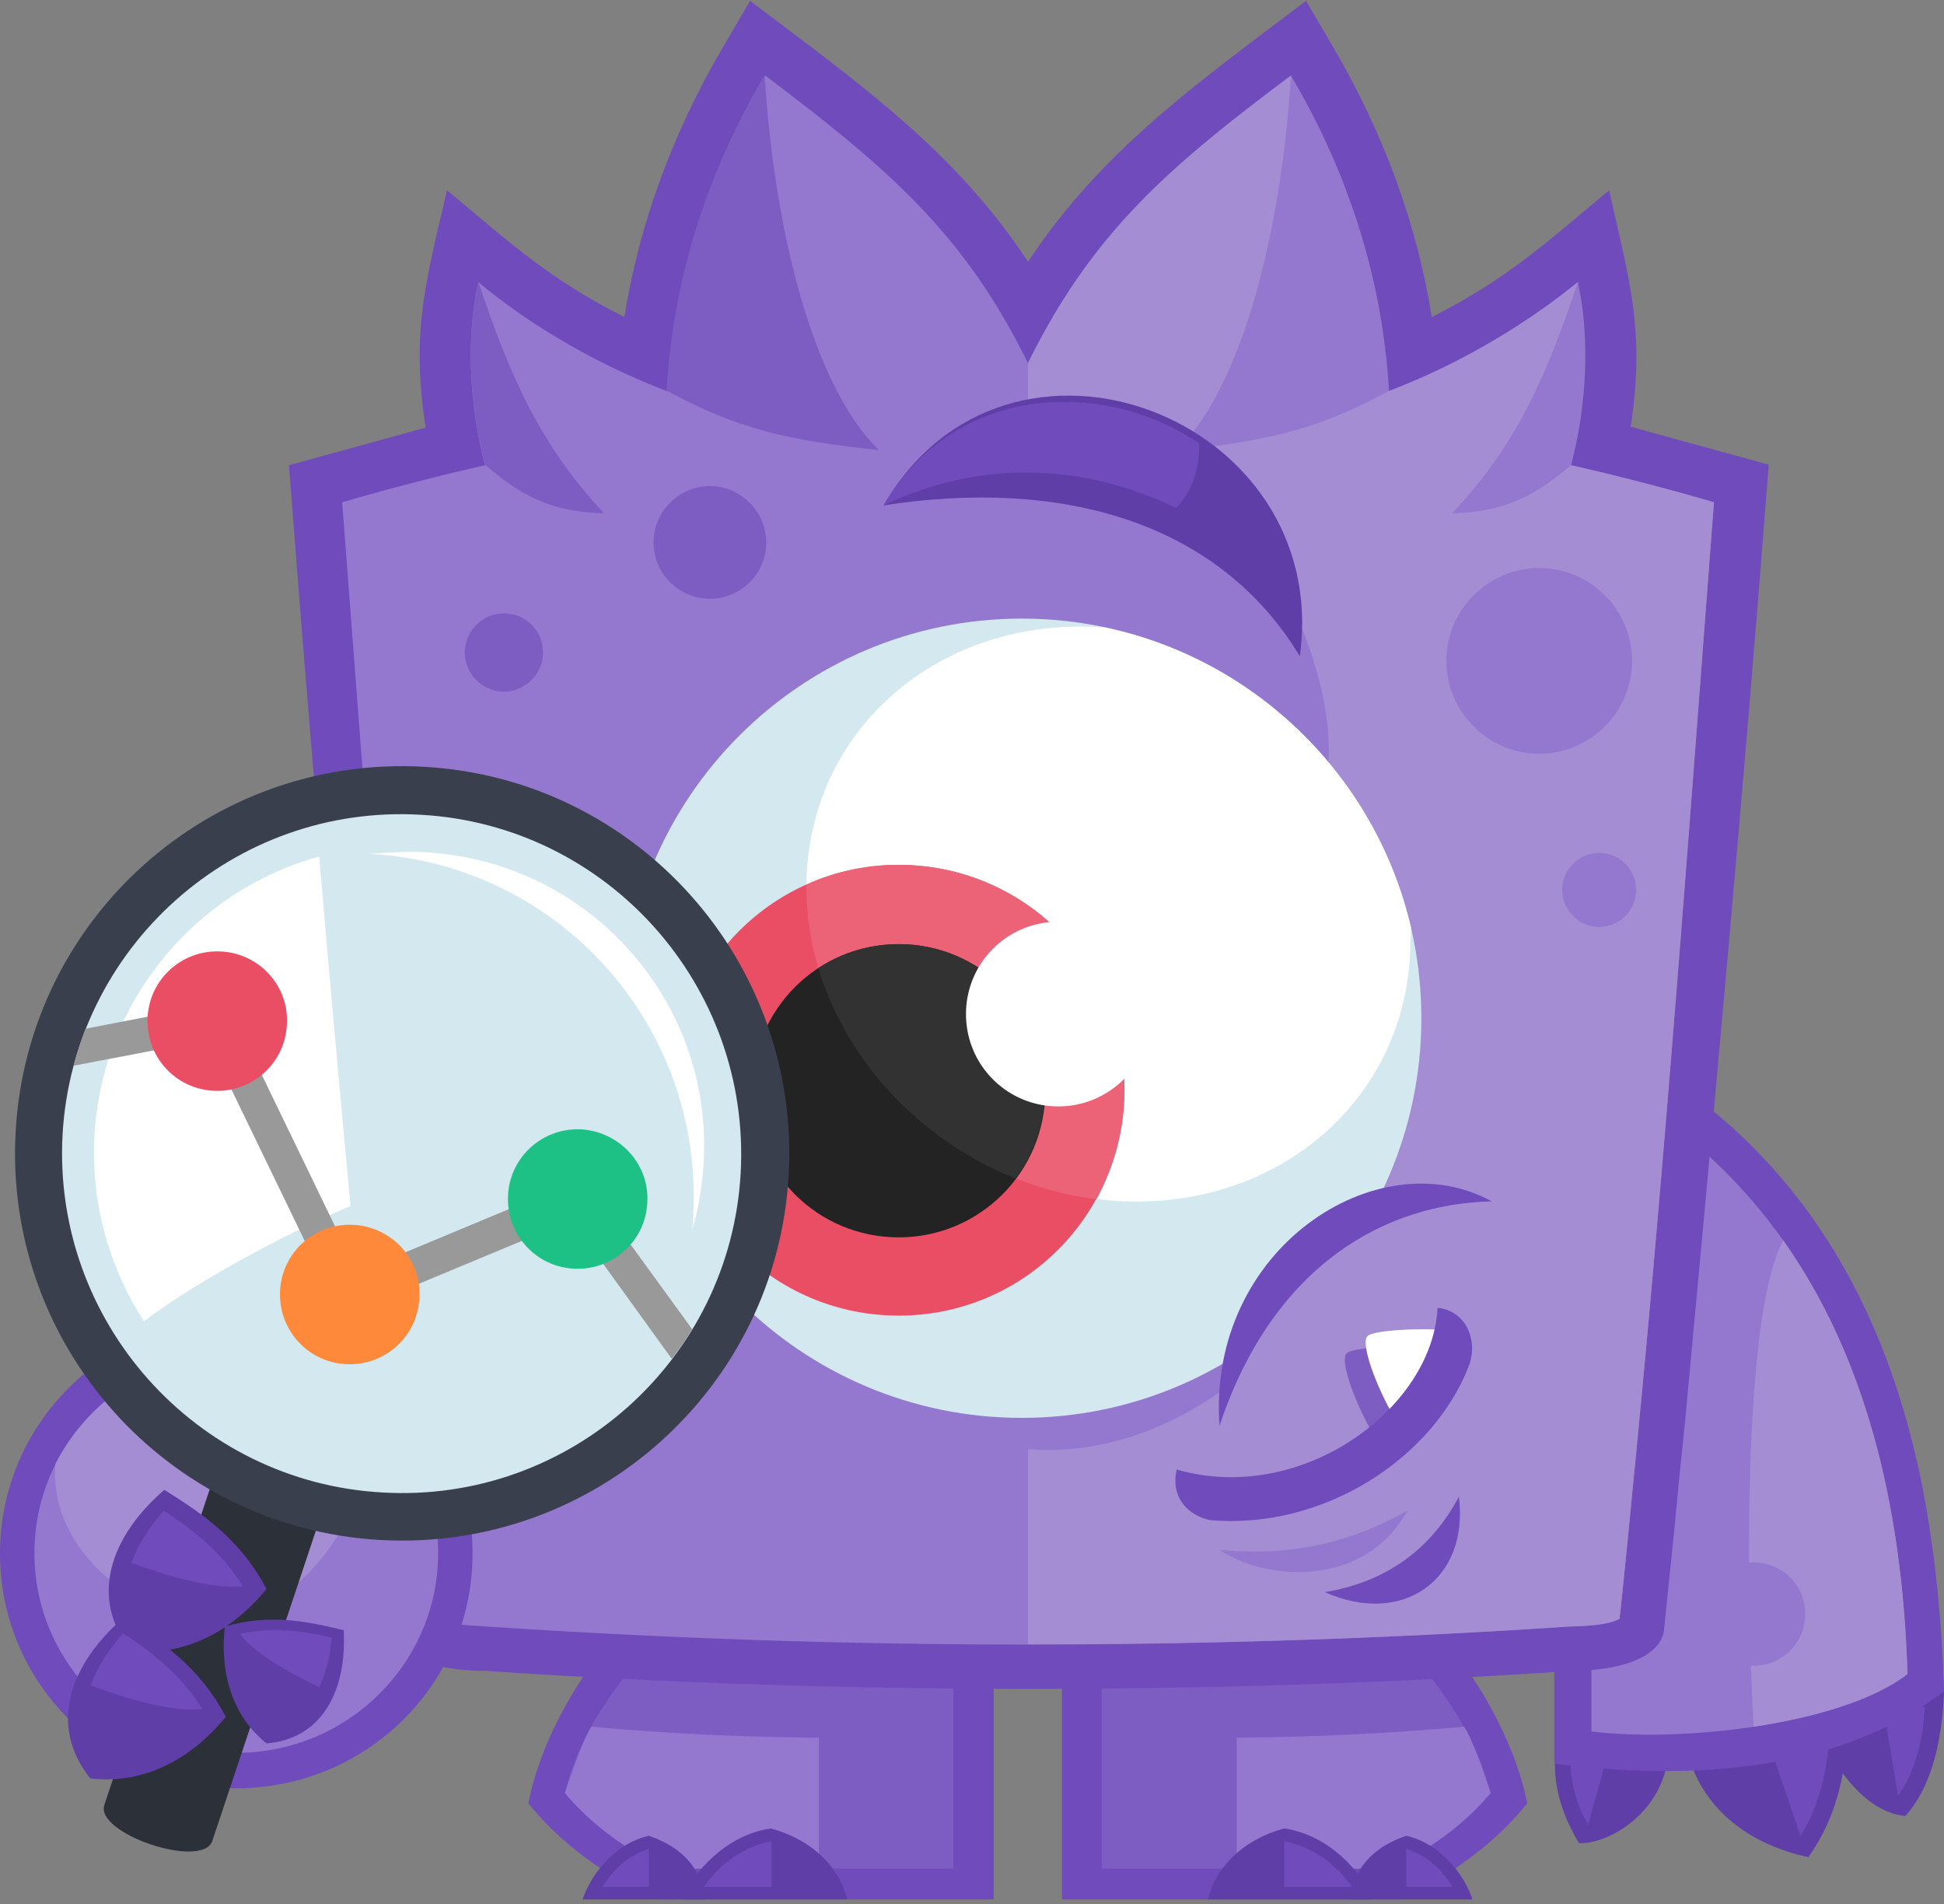 <svg width="242" height="237" fill="none" xmlns="http://www.w3.org/2000/svg"><rect width="100%" height="100%" fill="#808080" stroke="none"/><path d="M174.86 199.062H132.2v37.335h41.881c6.623-2.921 12.077-7.077 16.038-11.947-1.558-8.051-7.337-18.57-15.259-25.388z" fill="#6F4BBB"/><path d="M172.393 202.178c5.649 5.844 11.233 12.921 13.116 20.973-3.376 4.026-7.792 7.142-12.532 9.415h-35.842v-30.388h35.258z" fill="#7D5DC2"/><path d="M182.261 214.905c1.104 1.558 3.182 7.857 3.312 8.246-3.377 4.026-7.792 7.143-12.532 9.415h-19.09v-16.298c9.415-.065 18.83-.519 28.31-1.363z" fill="#9478CF"/><path d="M175.055 228.476c-4.415 1.494-6.493 4.286-7.142 7.922h15.389c-1.039-3.117-3.961-6.948-8.247-7.922z" fill="#5F3EA7"/><path d="M175.119 230.164c2.403.649 4.416 2.532 5.714 4.675h-5.779v-4.675h.065z" fill="#6F4BBB"/><path d="M159.862 227.567c-5.909 1.623-8.766 5.584-9.48 8.831H170.9c-1.364-3.442-5.519-8.052-11.038-8.831z" fill="#5F3EA7"/><path d="M159.991 229.191c3.246.584 6.428 2.857 8.311 5.649h-8.441v-5.649h.13zm-78.956-30.129h42.66v37.335H81.814c-6.623-2.921-12.077-7.077-16.038-11.947 1.493-8.051 7.272-18.57 15.259-25.388z" fill="#6F4BBB"/><path d="M83.436 202.178c-5.649 5.844-11.233 12.921-13.116 20.973 3.377 4.026 7.792 7.142 12.532 9.415h35.842v-30.388H83.436z" fill="#7D5DC2"/><path d="M73.632 214.905c-1.104 1.558-3.182 7.857-3.312 8.246 3.377 4.026 7.792 7.143 12.532 9.415h19.09v-16.298a344.286 344.286 0 01-28.31-1.363z" fill="#9478CF"/><path d="M80.774 228.476c4.415 1.494 6.493 4.286 7.142 7.922H72.528c1.039-3.117 3.96-6.948 8.246-7.922z" fill="#5F3EA7"/><path d="M80.709 230.164c-2.403.649-4.416 2.532-5.714 4.675h5.779v-4.675h-.065z" fill="#6F4BBB"/><path d="M95.967 227.567c5.909 1.623 8.766 5.584 9.48 8.831H84.929c1.364-3.442 5.52-8.052 11.038-8.831z" fill="#5F3EA7"/><path d="M95.902 229.191c-3.246.584-6.428 2.857-8.31 5.649h8.44v-5.649h-.13z" fill="#6F4BBB"/><path d="M241.999 210.554c-.26 6.818-1.818 12.142-4.805 15.454-4.675-.39-8.636-5.584-10.454-10.065 2.727-4.74 8.052-6.882 15.259-5.389z" fill="#5F3EA7"/><path d="M239.598 212.438c-.13 3.961-1.169 8.052-3.312 11.039l-1.818-10.779c1.624-.39 3.377-.39 5.13-.26z" fill="#6F4BBB"/><path d="M230.183 214.191c-.454 6.103-1.234 11.493-5.065 16.947-6.882-1.493-12.272-5.324-14.544-11.428 3.376-7.727 11.428-8.766 19.609-5.519z" fill="#5F3EA7"/><path d="M224.143 228.54l-4.61-13.571c2.597-.519 5.519-.129 8.311.78-.455 4.61-1.234 8.7-3.701 12.791z" fill="#6F4BBB"/><path d="M207.585 219.19c-1.169 6.948-7.727 10.39-11.039 10.195-1.493-2.533-2.987-5.844-2.987-9.805l2.857-2.402c4.351-.845 8.961-.52 11.169 2.012z" fill="#5F3EA7"/><path d="M197.716 227.047c-1.299-1.948-2.143-4.935-2.273-7.791l4.675-.78-2.402 8.571z" fill="#6F4BBB"/><path d="M193.495 126.078v93.437c16.168 2.013 34.998 1.364 48.504-9.026-.26-8.7-1.104-17.206-2.662-25.323-2.922-14.674-8.441-28.05-17.986-39.024-8.441-9.675-16.882-14.285-27.856-20.064z" fill="#6F4BBB"/><path d="M237.454 208.347c-8.441 6.493-28.7 8.506-39.348 7.143v-81.879c27.466 14.609 38.374 41.556 39.348 74.736z" fill="#9478CF"/><path d="M237.454 208.347c-4.285 3.311-11.558 5.389-19.155 6.558-1.104-20.843-.974-52.205 3.701-60.517 10.195 14.48 14.805 32.986 15.454 53.959z" fill="#A58DD4"/><path d="M218.3 194.451a6.401 6.401 0 00-6.428 6.428 6.402 6.402 0 006.428 6.429 6.402 6.402 0 006.428-6.429 6.401 6.401 0 00-6.428-6.428z" fill="#9478CF"/><path d="M202.976 53.225c1.883-12.142-.195-18.44-2.662-29.544-7.727 6.429-12.662 11.039-22.077 15.779-1.883-11.753-6.038-22.856-12.077-33.245L162.589.11c-13.766 10.39-25.518 18.7-34.609 32.466C118.89 18.812 107.137 10.5 93.372.111L89.8 6.215C83.762 16.604 79.606 27.707 77.723 39.46c-9.415-4.74-14.35-9.35-22.077-15.779-2.532 11.039-4.545 17.337-2.662 29.544L35.972 57.9c3.377 44.414 6.818 82.269 11.168 126.682.585 6.104 1.234 12.272 1.883 18.376.195 1.753 2.338 4.935 11.428 4.999 44.414 2.987 90.905 2.987 135.253 0 9.09-.129 11.233-3.246 11.428-4.999.649-6.234 1.298-12.467 1.883-18.701.26-2.532.519-5.064.779-7.662 3.701-39.608 7.337-79.086 10.389-118.76l-17.012-4.675h-.195v.065z" fill="#6F4BBB"/><path d="M160.704 9.397c7.338 12.467 11.428 25.648 12.208 39.283 7.532-2.857 16.103-7.532 23.505-13.57 1.493 6.623 1.169 15.259-.844 22.79a308.229 308.229 0 0117.791 4.61c-3.117 40.778-6.039 81.555-10.064 122.202-.39 4.026-1.234 12.727-1.689 16.752-1.623.91-4.999.91-6.363.974a1011.081 1011.081 0 01-134.538 0c-1.429-.129-4.74-.129-6.364-.974-.454-3.96-1.298-12.856-1.688-16.752-3.96-40.712-6.947-81.489-10.064-122.201a308.155 308.155 0 0117.791-4.61c-2.013-7.532-2.337-16.168-.844-22.791 7.337 6.103 15.973 10.713 23.505 13.57.78-13.57 4.87-26.816 12.207-39.283 14.935 11.298 24.739 19.48 32.726 35.842 8.051-16.363 17.791-24.544 32.79-35.842h-.065z" fill="#9478CF"/><path d="M160.704 9.397c-1.103 18.116-5.649 38.245-14.22 46.686 11.428-1.234 17.532-2.598 26.363-7.403 7.597-2.857 16.168-7.532 23.57-13.57-3.961 11.947-7.792 20.453-15.649 28.764 6.688-.13 10.519-2.337 14.805-5.973a308.229 308.229 0 0117.791 4.61c-3.117 40.777-6.039 81.554-10.064 122.201-.39 4.026-1.234 12.727-1.689 16.752-1.623.91-4.999.91-6.363.974-22.336 1.494-44.803 2.208-67.269 2.208v-24.284c34.673 2.727 66.36-51.946 29.933-87.853l7.273 4.026c.909-5.779-.909-12.986-3.312-18.83-4.74-11.363-17.337-19.804-33.894-21.817V45.174c8.051-16.363 17.726-24.544 32.725-35.777z" fill="#A58DD4"/><path d="M75.19 63.874c-7.792-8.311-11.688-16.882-15.648-28.83-1.494 6.623-1.17 15.26.844 22.792 4.285 3.7 8.116 5.908 14.804 6.038zm13.181-3.376c-3.896 0-7.012 3.181-7.012 7.012 0 3.896 3.181 7.013 7.012 7.013 3.896 0 7.013-3.182 7.013-7.013 0-3.83-3.182-7.012-7.013-7.012zM62.723 76.34c-2.662 0-4.87 2.208-4.87 4.87s2.208 4.87 4.87 4.87 4.87-2.208 4.87-4.87c0-2.727-2.142-4.87-4.87-4.87zm46.686-20.324c-8.571-8.376-13.116-28.505-14.22-46.685-7.337 12.466-11.428 25.648-12.207 39.283 8.896 4.805 15 6.169 26.427 7.402z" fill="#7D5DC2"/><path d="M191.612 70.692c-6.363 0-11.558 5.194-11.558 11.558 0 6.363 5.195 11.558 11.558 11.558 6.363 0 11.558-5.195 11.558-11.558 0-6.364-5.195-11.558-11.558-11.558zm7.467 35.453c-2.532 0-4.61 2.077-4.61 4.61 0 2.532 2.078 4.61 4.61 4.61 2.532 0 4.61-2.078 4.61-4.61 0-2.533-2.078-4.61-4.61-4.61z" fill="#9478CF"/><path d="M127.2 76.99c-27.466 0-49.737 22.272-49.737 49.738s22.271 49.737 49.737 49.737 49.738-22.271 49.738-49.737S154.666 76.99 127.2 76.99z" fill="#D3E8EF"/><path d="M175.64 115.43c-4.35-18.7-19.284-33.375-38.114-37.336-20.519-1.558-37.141 12.792-37.141 32.336 0 19.675 16.882 37.141 37.595 38.959 20.778 1.818 37.595-12.597 37.595-32.336.065-.519.065-1.104.065-1.623z" fill="#fff"/><path d="M111.877 107.638c-15.52 0-28.05 12.532-28.05 28.05 0 15.519 12.53 28.051 28.05 28.051 15.518 0 28.05-12.532 28.05-28.051 0-15.453-12.532-28.05-28.05-28.05z" fill="#EA4E64"/><path d="M111.876 107.638c-4.091 0-7.987.844-11.493 2.467v.325c0 19.155 15.973 36.232 36.102 38.829 2.208-4.026 3.506-8.636 3.506-13.571 0-15.518-12.532-28.05-28.115-28.05z" fill="#EC6277"/><path d="M111.875 117.507c-10.064 0-18.246 8.117-18.246 18.246 0 10.065 8.117 18.246 18.246 18.246 10.065 0 18.246-8.117 18.246-18.246 0-10.064-8.116-18.246-18.246-18.246z" fill="#232323"/><path d="M111.876 117.507a18.121 18.121 0 00-9.999 2.987c3.506 11.623 12.727 21.493 24.544 26.168 2.273-3.052 3.636-6.883 3.636-10.909.065-10.064-8.051-18.246-18.181-18.246z" fill="#323232"/><path d="M131.746 114.716a11.472 11.472 0 00-11.493 11.492c0 6.364 5.13 11.493 11.493 11.493a11.472 11.472 0 0011.493-11.493c0-6.363-5.13-11.492-11.493-11.492z" fill="#fff"/><path d="M185.704 149.519c-14.155-7.792-35.453 5.844-33.894 27.921 13.506-4.156 28.115-16.883 33.894-27.921z" fill="#6F4BBB"/><path d="M185.704 149.519c-12.856.26-27.076 7.532-33.894 27.921 16.168-1.818 31.232-14.155 33.894-27.921z" fill="#A58DD4"/><path d="M179.015 167.959c-1.883-.649-10.713-.454-11.428.52-.844 1.169 1.494 7.142 3.961 11.038 3.247-2.597 5.909-6.168 7.467-11.558z" fill="#7D5DC2"/><path d="M181.613 165.816c-1.883-.649-10.714-.454-11.428.52-.844 1.169 1.493 7.142 3.961 11.038 3.246-2.597 5.908-6.168 7.467-11.558z" fill="#fff"/><path d="M178.951 162.764c-.585 12.532-16.948 24.609-32.466 20.129-.844 3.636 1.623 5.779 4.155 6.298 14.091 1.234 27.661-7.662 32.142-19.025 1.298-3.116-.13-7.012-3.831-7.402zm2.663 23.507c-3.896 7.337-10 10.778-16.688 11.882 9.545 4.286 17.986-1.428 16.688-11.882z" fill="#6F4BBB"/><path d="M175.185 188.022c-7.662 4.286-14.935 5.65-23.376 4.87 6.169 4.091 18.246 4.546 23.376-4.87z" fill="#9478CF"/><path d="M109.994 62.9c15.388-26.621 55.906-11.103 51.815 18.766-10.129-16.753-29.674-22.207-51.815-18.765z" fill="#5F3EA7"/><path d="M109.994 62.9c8.701-15 27.012-15.974 39.284-7.727.065 3.506-.974 6.038-2.857 8.051-9.935-4.805-22.921-6.753-36.427-.324zm-80.58 101.228C13.246 164.128 0 177.115 0 193.348c0 16.233 13.246 29.219 29.414 29.219s29.414-12.986 29.414-29.219-13.246-29.22-29.414-29.22z" fill="#6F4BBB"/><path d="M29.414 168.415c-13.895 0-25.129 11.168-25.129 24.868 0 13.766 11.234 24.869 25.129 24.869 13.895 0 25.128-11.168 25.128-24.869 0-13.7-11.298-24.868-25.128-24.868z" fill="#9478CF"/><path d="M29.414 168.415c-9.87 0-18.375 5.649-22.531 13.83-.909 12.986 14.934 22.531 25.518 18.051 7.792-4.221 13.181-12.467 13.181-21.882 0-1.558-.13-3.052-.454-4.545-4.35-3.377-9.805-5.454-15.714-5.454z" fill="#A58DD4"/><path d="M39.673 189.452c1.168-3.571-12.208-8.051-13.441-4.48l-13.246 39.673c-1.17 3.571 12.207 8.052 13.44 4.48l13.247-39.673z" fill="#2B3039"/><path d="M20.453 185.427c5.26 3.246 9.61 6.428 12.726 12.337-4.48 5.454-10.389 8.441-16.882 7.662-5.26-6.623-2.532-14.22 4.156-19.999z" fill="#5F3EA7"/><path d="M16.362 194.516c.78-2.273 2.208-4.416 4.026-6.494 4.025 2.598 7.337 5.39 9.87 9.416-2.793.259-7.143-.455-13.896-2.922z" fill="#6F4BBB"/><path d="M15.387 201.334c5.26 3.247 9.61 6.429 12.727 12.337-4.48 5.455-10.389 8.442-16.882 7.662-5.26-6.623-2.533-14.22 4.155-19.999z" fill="#5F3EA7"/><path d="M11.296 209.776c.78-2.273 2.208-4.415 4.026-6.493 4.026 2.597 7.337 5.389 9.87 9.415-2.792.324-7.143-.455-13.896-2.922z" fill="#6F4BBB"/><path d="M42.79 202.893c-5-1.234-9.416-2.013-14.805-.455-.65 5.844.974 11.169 5.194 14.545 7.013-.584 10-6.688 9.61-14.09z" fill="#5F3EA7"/><path d="M39.738 209.971c.91-1.818 1.364-3.896 1.558-6.169-3.895-.909-7.467-1.298-11.428-.454 1.429 1.883 4.416 4.025 9.87 6.623z" fill="#6F4BBB"/><path d="M52.79 95.431c26.556 1.494 46.88 24.285 45.387 50.842-1.494 26.557-24.285 46.88-50.842 45.387-26.557-1.493-46.88-24.284-45.387-50.841 1.493-26.558 24.22-46.881 50.841-45.388z" fill="#393F4C"/><path d="M52.399 101.404c23.245 1.299 41.101 21.298 39.803 44.608-1.299 23.246-21.298 41.102-44.608 39.738-23.246-1.298-41.102-21.297-39.803-44.608 1.363-23.245 21.297-41.101 44.608-39.738z" fill="#D3E8EF"/><path d="M17.92 164.453c-4.285-6.623-6.622-14.61-6.168-23.116.974-16.817 12.597-30.518 27.986-34.738 1.233 14.545 2.532 28.83 3.895 43.504-5.13 2.078-18.375 8.701-25.712 14.35zm35.129-58.374c20.258 1.169 35.777 18.506 34.543 38.765-.194 2.857-.649 5.649-1.428 8.246.065-.585.13-1.169.13-1.818 1.298-23.505-16.623-43.634-40.128-44.998h-.195c2.273-.195 4.675-.324 7.078-.195z" fill="#fff"/><path d="M86.164 165.427a37.147 37.147 0 01-2.533 3.701l-12.467-17.272-28.7 11.948-16.622-34.349-16.687 3.181c.454-1.558.909-3.116 1.493-4.61l17.532-3.376 16.297 33.699 28.05-11.687 13.637 18.765z" fill="#999"/><path d="M72.398 140.558c-4.805-.259-8.896 3.377-9.155 8.182-.26 4.805 3.376 8.896 8.18 9.155 4.806.26 8.897-3.376 9.156-8.181.325-4.74-3.376-8.831-8.181-9.156z" fill="#1EC185"/><path d="M27.53 118.417c-4.805-.26-8.896 3.376-9.156 8.181-.26 4.805 3.377 8.896 8.182 9.155 4.805.26 8.895-3.376 9.155-8.181.325-4.805-3.376-8.896-8.181-9.155z" fill="#EA4E64"/><path d="M44.022 152.441c-4.805-.26-8.896 3.376-9.155 8.181-.26 4.805 3.376 8.896 8.181 9.156 4.805.259 8.896-3.377 9.155-8.182.325-4.805-3.376-8.895-8.181-9.155z" fill="#FF893A"/></svg>